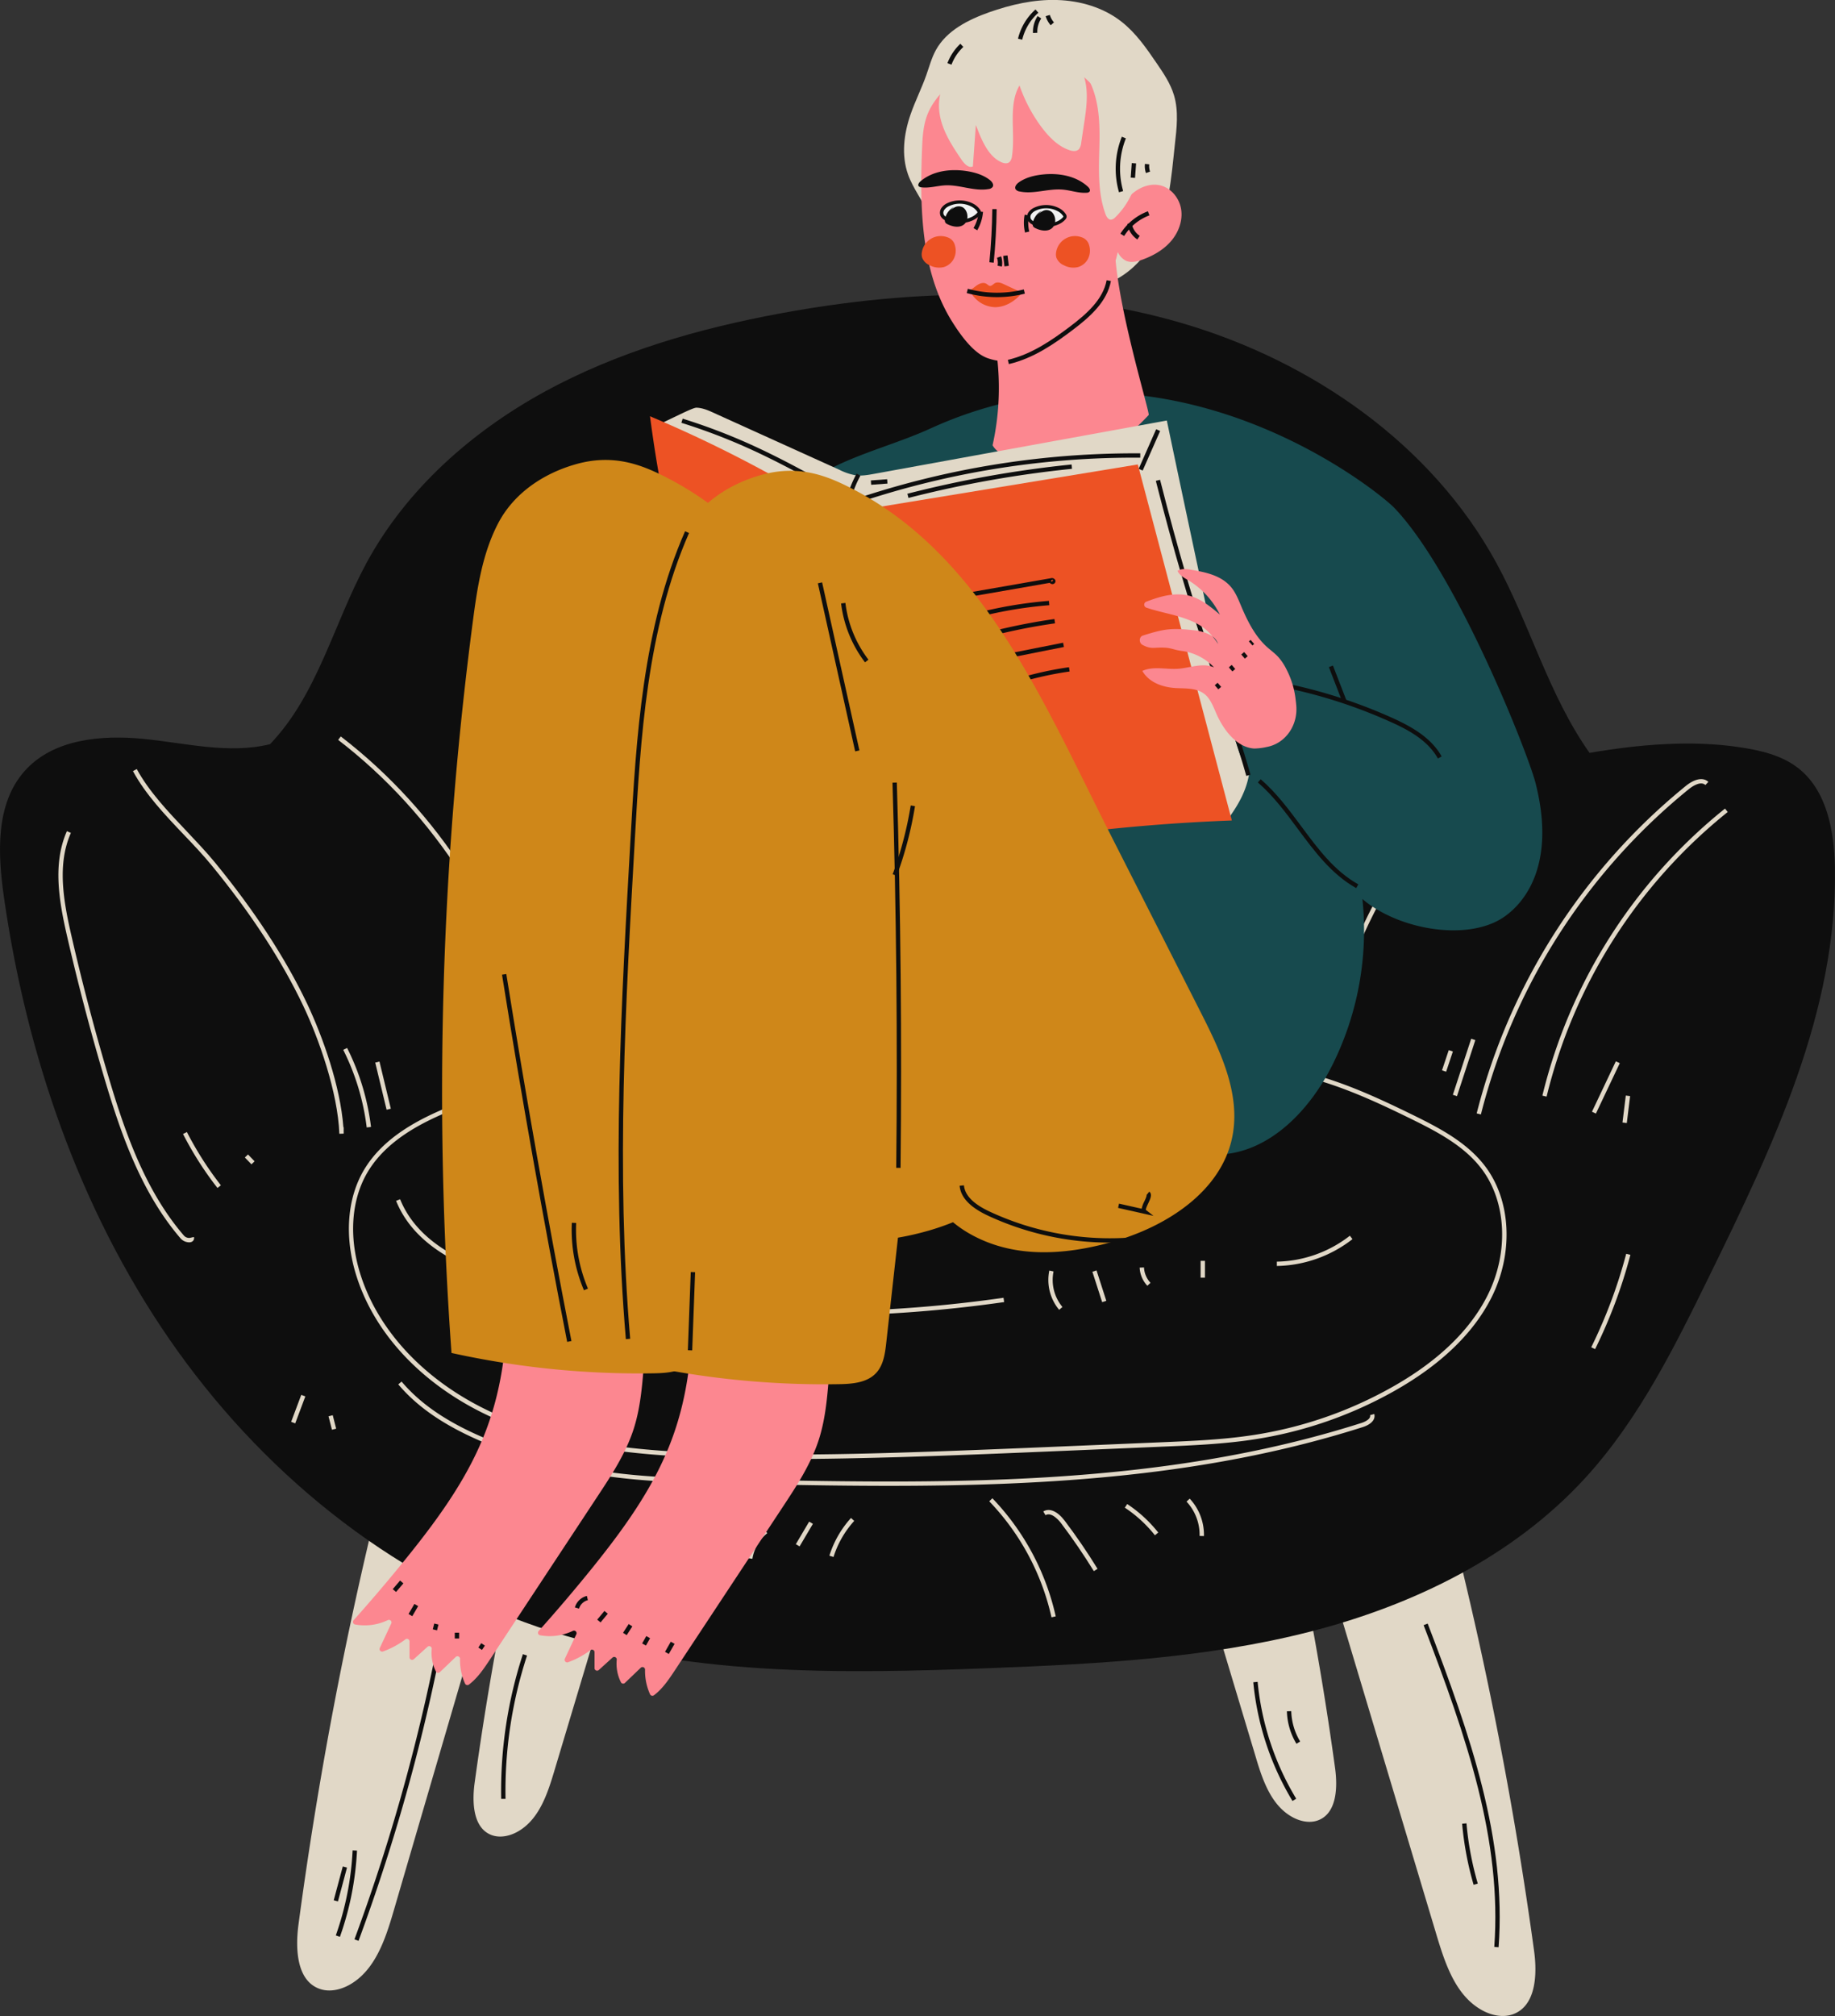 <svg xmlns="http://www.w3.org/2000/svg" width="983.26" height="1080" viewBox="0 0 983.26 1080"><rect x="0" y="0" width="983.26" height="1080" fill="#333333" stroke="none"/><g id="Слой_2" data-name="Слой 2"><g id="people08_253781314"><g id="people08_253781314-2" data-name="people08_253781314"><path d="M187 1063.45c13.8-7.55 19.38-24.15 23.79-39.25Q235.86 938.39 261 852.57c2.83-9.68 5.48-20.8.0-29.29-2.49-3.87-6.36-6.62-10.32-9a93.21 93.21.0 0 0-47.17-13A2141.88 2141.88.0 0 0 159.94 1031c-1.75 13.11-1 30.32 11.54 34.54C176.57 1067.29 182.28 1066 187 1063.45z" fill="#e1d8c7"/><path d="M794.5 1077.11c4.8 2.56 10.61 3.81 15.79 2.11C823 1075 823.81 1058 822 1045a2077.53 2077.53.0 0 0-44.33-228 96.57 96.57.0 0 0-48 12.93c-4 2.33-8 5.06-10.5 8.91-5.54 8.42-2.84 19.46.0 29.07l51.06 170.33C774.78 1053.14 780.46 1069.62 794.5 1077.11z" fill="#e1d8c7"/><path d="M692.82 973.62c3.94 2.1 8.7 3.13 12.95 1.74 10.45-3.43 11.08-17.44 9.62-28.1a1701.47 1701.47.0 0 0-36.34-186.9A79.2 79.2.0 0 0 639.7 771c-3.3 1.91-6.54 4.15-8.61 7.3-4.54 6.9-2.32 16 0 23.83L673 941.7C676.66 954 681.31 967.49 692.82 973.62z" fill="#e1d8c7"/><path d="M276.92 981.5c11.51-6.13 16.17-19.64 19.85-31.92L338.62 810c2.36-7.87 4.57-16.92.0-23.83-2.07-3.15-5.31-5.38-8.61-7.3a79.28 79.28.0 0 0-39.35-10.6 1704 1704 0 0 0-36.34 186.91c-1.46 10.66-.83 24.66 9.62 28.09C268.22 984.63 273 983.6 276.92 981.5z" fill="#e1d8c7"/><path d="M288.54 871.7c77.46 26.44 161.32 25.1 243.11 21.91 57.16-2.23 114.74-5.29 170.16-19.45s109.12-40.27 147.72-82.49c28.77-31.48 47.92-70.36 66.68-108.66 33.81-69 68.4-141.37 67-218.21-.36-19.68-4.28-41.45-19.88-53.47-8.79-6.76-20-9.37-31-11-26.1-4-54.57-1.48-80.59 3-21.89-30.93-31.83-68.64-50-101.89C767 237.83 702.86 193.46 633.36 173.11s-144-18.4-215.18-5.22C374.25 176 330.72 188.51 291.54 210s-73.94 52.39-95.21 91.67c-17.53 32.38-26.16 70.45-51.64 97-22.15 5.47-45.25-.64-68-2.85S28.3 396 13.16 413.1c-15.59 17.57-14.4 44-11.09 67.27 12 84.24 40.3 166.92 88.62 237S208 844.21 288.54 871.7z" fill="#0e0e0e"/><path d="M287.61 557.85c-14.7-63.89-53-123.42-105-163.31l-1.41 1.84c51.59 39.58 89.54 98.62 104.13 162z" fill="#e1d8c7"/><path d="M801.66 404.21l-1.55-1.74a290.67 290.67.0 0 0-91.78 160.35l2.28.45A288.34 288.34.0 0 1 801.66 404.21z" fill="#e1d8c7"/><path d="M266.73 760.67c35.23 15.16 74.43 18.65 108.14 20.06 14.47.6 29.52.9 46 .9 17.61.0 36.21-.32 60.31-1 29.8-.89 60.08-2.17 89.36-3.4L623 775c16.19-.68 32.94-1.39 49.28-3.92a221.16 221.16.0 0 0 74.3-25.6c25.12-14.05 42.8-31 52.54-50.24 12-23.75 10.64-52.08-3.35-70.48-9.53-12.53-23.81-20.17-38.85-27.53-16.75-8.19-34.73-16.63-54-21.83-27.18-7.33-55.64-7.83-83.17-8.33l-139.91-2.49c-16.53-.29-32.69-.55-48.81-.55-59.06.0-127.77 3.38-189.61 28.54-16.12 6.55-36 16.4-46.57 34.49-9 15.42-10.39 36.13-3.75 56.85C201.5 716.48 229.08 744.46 266.73 760.67zM196.81 628.22c10.23-17.49 29.66-27.1 45.44-33.52 61.46-25 129.89-28.37 188.73-28.37 16.1.0 32.25.27 48.76.56l139.92 2.49c27.39.49 55.7 1 82.6 8.24 19.1 5.15 37 13.54 53.61 21.68 14.77 7.23 28.8 14.73 38 26.85 13.46 17.71 14.72 45.05 3.12 68-9.53 18.86-26.88 35.44-51.59 49.25a218.68 218.68.0 0 1-73.53 25.34c-16.21 2.51-32.89 3.21-49 3.89l-52.41 2.2c-29.27 1.24-59.54 2.51-89.33 3.4-24.07.73-42.65 1-60.24 1-16.47.0-31.49-.29-45.93-.9-33.49-1.4-72.43-4.86-107.31-19.87-37-15.94-64.14-43.4-74.39-75.35C186.82 663.09 188.12 643.06 196.81 628.22z" fill="#e1d8c7"/><path d="M113.32 463.49c21.07 25.69 37.6 51 49.12 75.24 8.41 17.68 18.53 46.27 19.4 68.66l2.32-.08c0-1.15.0-2.29.0-3.44H184c-1.66-22.07-11-48.34-19.42-66.14-11.61-24.41-28.24-49.88-49.43-75.72-4.64-5.64-10-11.27-15.14-16.72C90.06 434.84 79.81 424 73.29 412l-2.05 1.1c6.67 12.36 17 23.28 27.05 33.84C103.43 452.31 108.74 457.91 113.32 463.49z" fill="#e1d8c7"/><path d="M186 561.42l-2.08 1A126.71 126.71.0 0 1 196.49 604l2.31-.28A128.86 128.86.0 0 0 186 561.42z" fill="#e1d8c7"/><path d="M204.11 568.59h2.33v25.98H204.11z" transform="translate(-130.67 64.36) rotate(-13.56)" fill="#e1d8c7"/><path d="M904.9 422.79c1.42-1.15 6.26-4.7 8.91-2.23l1.59-1.7c-2.72-2.53-7.19-1.74-12 2.12A330.91 330.91.0 0 0 791.26 596.46l2.26.57A328.48 328.48.0 0 1 904.9 422.79z" fill="#e1d8c7"/><path d="M768.75 570.74h31.59v2.33H768.75z" transform="translate(-3.13 1139.49) rotate(-71.87)" fill="#e1d8c7"/><path d="M769.86 567.15h11.42v2.33H769.86z" transform="translate(-8.96 1124.2) rotate(-71.55)" fill="#e1d8c7"/><path d="M729.6 762.28c-109.65 35-226.18 32.55-338.88 30.2-22.09-.46-44.94-.94-67.13-4.23A265.6 265.6.0 0 1 265 772.56c-22.88-9-38.71-19.33-49.82-32.42l-1.77 1.5c11.36 13.4 27.48 23.91 50.73 33.09a267.93 267.93.0 0 0 59.1 15.82c22.34 3.32 45.26 3.8 67.42 4.26 28.45.59 57.13 1.18 85.9 1.18C562 796 648 790.74 730.31 764.5c3.56-1.14 7-3.58 6.06-7l-2.24.64C734.68 760.08 731.54 761.66 729.6 762.28z" fill="#e1d8c7"/><path d="M531.76 802.66l-1.68 1.62a131 131 0 0 1 33.35 62.14l2.27-.5A133.29 133.29.0 0 0 531.76 802.66z" fill="#e1d8c7"/><path d="M568.64 816.12c6.2 8.2 12.07 16.8 17.47 25.56l2-1.22c-5.43-8.82-11.35-17.49-17.59-25.75-3.86-5.1-8.16-7-11.49-5l1.18 2C563.56 809.72 567.82 815 568.64 816.12z" fill="#e1d8c7"/><path d="M620.62 821A71.53 71.53.0 0 0 604 805.75l-1.28 1.94a69.4 69.4.0 0 1 16.13 14.79z" fill="#e1d8c7"/><path d="M637.49 802.85l-1.7 1.59a26.15 26.15.0 0 1 7 18.4l2.33.06A28.45 28.45.0 0 0 637.49 802.85z" fill="#e1d8c7"/><path d="M456 813.21a54.34 54.34.0 0 0-11.59 20.21l2.22.69a51.94 51.94.0 0 1 11.09-19.33z" fill="#e1d8c7"/><path d="M423.99 820.58h14.03v2.33H423.99z" transform="translate(-495.72 774.81) rotate(-59.42)" fill="#e1d8c7"/><path d="M411.13 821.35l-1.45-1.82a24.55 24.55.0 0 0-8.82 15.2l2.3.36A22.23 22.23.0 0 1 411.13 821.35z" fill="#e1d8c7"/><path d="M378.28 274.8c45.86 72.51 102.94 162.74 106.88 259.94l2.33-.09c-4-97.83-61.23-188.36-107.25-261.1-1.27-2-2.68-2.87-4.18-2.52a2 2 0 0 0-1.52 1.79 2.45 2.45.0 0 0 1.16 2.47 1.63 1.63.0 0 0 1.9-.38L376 273.27a.65.65.0 0 1 .53-.15.85.85.0 0 1 .27.09.56.56.0 0 1-.17.09.52.52.0 0 1 .32.0h0A3.85 3.85.0 0 1 378.28 274.8z" fill="#e1d8c7"/><path d="M497.92 470.83h2.33v59.08H497.92z" transform="translate(-79.33 94.29) rotate(-10)" fill="#e1d8c7"/><path d="M524.38 494.73a78.89 78.89.0 0 0-.5 29.34l2.29-.39a76.78 76.78.0 0 1 .48-28.47z" fill="#e1d8c7"/><path d="M617.35 282.87h.09v-2.33h-.1c-8.7.0-15.16 7.76-19.81 14.53A467.58 467.58.0 0 0 539 412.84l2.21.73a465.4 465.4.0 0 1 58.24-117.18C604.05 289.7 609.78 282.87 617.35 282.87z" fill="#e1d8c7"/><path d="M513.79 348.46h28.54v2.33H513.79z" transform="translate(29.38 740.01) rotate(-71.56)" fill="#e1d8c7"/><path d="M371.17 443a17.15 17.15.0 0 0 0-11.61l-2.18.8a14.83 14.83.0 0 1 0 10z" fill="#e1d8c7"/><path d="M435 704.9a728 728 0 0 0 103.06-7.35l-.33-2.3A723.23 723.23.0 0 1 288 687.45c-26-5.38-61.84-15.89-73.61-45l-2.15.87c12.18 30.1 48.8 40.87 75.29 46.36A726.13 726.13.0 0 0 435 704.9z" fill="#e1d8c7"/><path d="M562.26 680.65a25 25 0 0 0 5.27 21.05l1.77-1.51a22.66 22.66.0 0 1-4.77-19.05z" fill="#e1d8c7"/><path d="M587.89 680.55h2.33v17.12H587.89z" transform="translate(-182.86 213.71) rotate(-17.85)" fill="#e1d8c7"/><path d="M613 679l-2.33.09a15.16 15.16.0 0 0 4.13 9.73l1.68-1.6A12.83 12.83.0 0 1 613 679z" fill="#e1d8c7"/><path d="M643.33 675.45h2.33v9.03H643.33z" fill="#e1d8c7"/><path d="M723.31 662a65.55 65.55.0 0 1-39.13 13.89v2.32a67.84 67.84.0 0 0 40.53-14.38z" fill="#e1d8c7"/><path d="M925.78 435l-1.46-1.82a282.87 282.87.0 0 0-97.86 153.76l2.26.55A280.52 280.52.0 0 1 925.78 435z" fill="#e1d8c7"/><path d="M845.58 581.47h29.88v2.33H845.58z" transform="translate(-34.57 1110.62) rotate(-64.64)" fill="#e1d8c7"/><path d="M864.15 593.1h14.55v2.33H864.15z" transform="translate(175.12 1386.54) rotate(-82.98)" fill="#e1d8c7"/><path d="M35.85 445.27c-7.79 17.66-4.16 37.76.22 56.83 5.69 24.75 12.22 49.64 19.41 74 8.58 29.07 19.56 62.19 41.37 87.44a6.36 6.36.0 0 0 4.49 2 3.17 3.17.0 0 0 1.44-.3 2.18 2.18.0 0 0 1.13-2.56l-2.17.48A3.74 3.74.0 0 1 98.61 662c-21.5-24.89-32.39-57.75-40.9-86.58C50.53 551.13 44 526.28 38.34 501.58c-4.3-18.69-7.87-38.36-.36-55.37z" fill="#e1d8c7"/><path d="M100.14 606.44l-2.07 1.06a180.3 180.3.0 0 0 18.45 28.92l1.84-1.43A178.7 178.7.0 0 1 100.14 606.44z" fill="#e1d8c7"/><path d="M132.65 618.57h2.33v5.1H132.65z" transform="translate(-393.48 266.63) rotate(-43.93)" fill="#e1d8c7"/><path d="M152.1 753.71h15.42v2.33H152.1z" transform="translate(-603.11 639.43) rotate(-69.44)" fill="#e1d8c7"/><path d="M176.95 758.31h2.33v7.44H176.95z" transform="translate(-182.13 67.31) rotate(-14.25)" fill="#e1d8c7"/><path d="M871.38 671.69a266.86 266.86.0 0 1-18.74 50.07l2.08 1a268.62 268.62.0 0 0 18.91-50.52z" fill="#e1d8c7"/><path d="M237.37 864.82a1022.77 1022.77.0 0 1-47.44 174.12l2.18.81a1025.61 1025.61.0 0 0 47.55-174.52z" fill="#0e0e0e"/><path d="M188.94 991.29a159.24 159.24.0 0 1-9 45.55l2.19.78a161.38 161.38.0 0 0 9.16-46.22z" fill="#0e0e0e"/><path d="M168.83 1006.43h18.68v2.33H168.83z" transform="matrix(0.26, -0.97, 0.97, 0.26, -841.31, 920.11)" fill="#0e0e0e"/><path d="M280.19 886.17a235.81 235.81.0 0 0-11.64 77.52h2.33a233.61 233.61.0 0 1 11.52-76.76z" fill="#0e0e0e"/><path d="M673.88 901l-2.32.22a150.72 150.72.0 0 0 21 63.6l2-1.21A148.26 148.26.0 0 1 673.88 901z" fill="#0e0e0e"/><path d="M691.9 916.71l-2.33.06a35.65 35.65.0 0 0 5.11 17.4l2-1.21A33.28 33.28.0 0 1 691.9 916.71z" fill="#0e0e0e"/><path d="M803 1043.17c4.22-57.65-14.71-112.63-38-173.38l-2.17.83c23.19 60.49 42 115.21 37.86 172.38z" fill="#0e0e0e"/><path d="M785.79 976.81l-2.32.21a169.78 169.78.0 0 0 6.15 32.7l2.23-.65A166.73 166.73.0 0 1 785.79 976.81z" fill="#0e0e0e"/><path d="M806.1 491.09c13-9.09 27.18-30.75 16.64-71.83-3.93-15.34-41.88-111.84-75.57-147.14C739 263.59 626.5 171.18 498.66 229.51c-24.49 11.18-52.34 16.21-72.43 34.13-9.81 8.75-18 20-20.33 32.94-1.38 7.62-.68 15.46.29 23.15a338.91 338.91.0 0 0 77.44 175.8c31 36.5 69.37 65.9 107.41 95 18.5 14.15 39.12 29 62.38 28 27-1.21 48.38-23.78 60.48-47.9a161.53 161.53.0 0 0 16.13-89C749.5 498.24 786.89 504.57 806.1 491.09z" fill="#174a4e"/><path d="M506 136.58c6 8 16.79 10.77 26.76 10.67 8.36-.09 16.86-1.79 25 .18 5.59 1.35 10.66 4.38 16.24 5.82 17.35 4.47 35.4-7.88 43.86-23.68s9.75-34.29 11.67-52.11c1-8.81 2.08-17.89-.45-26.39-1.88-6.33-5.66-11.89-9.4-17.34-5.45-8-11-16-18.6-22C591.34 4 578.81.37 566.4.0S541.69 2.47 530 6.58c-11.25 4-22.76 9.79-28.52 20.23-2.3 4.2-3.53 8.88-5.12 13.39-2.52 7.16-6 14-8.46 21.13-3.57 10.31-5 21.8-1.36 32.09 2.72 7.69 8.06 14.2 11.12 21.76C500.53 122.31 501.41 130.41 506 136.58z" fill="#e1d8c7"/><path d="M529.26 191.89c11.89 4.07 19-.15 29.07-6a109.73 109.73.0 0 0 22-17.45 67.16 67.16.0 0 0 13.23-17.46c3-6 4.7-12.62 6.12-19.2 4-18.42 6.07-37.71 1.6-56S584.88 40.16 567.41 33.1c-19.59-7.91-43.07-1.45-58.83 12.63-4.92 4.4-9.3 9.61-11.68 15.77-2.14 5.56-2.56 11.61-2.8 17.56-1.28 31.77-.81 66.31 16.09 93.26C514.63 179.41 521.62 189.27 529.26 191.89z" fill="#fc8790"/><path d="M546.42 102.59c7.59 1.57 15.42-1.73 23.15-1 4.28.38 8.46 2 12.74 1.66a2 2 0 0 0 1.48-.57c.64-.8-.09-1.94-.84-2.63-6.38-5.91-15.79-7.5-24.44-6.55-4.46.49-9 1.63-12.62 4.22-1.2.85-2.4 2.35-1.71 3.64A3.11 3.11.0 0 0 546.42 102.59z" fill="#0e0e0e"/><path d="M506.54 99.29c7.74-.36 15.42 3.28 23.08 2a3.12 3.12.0 0 0 2.29-1.17c.75-1.27-.39-2.81-1.55-3.71-3.54-2.75-8-4.08-12.43-4.76-8.6-1.32-18.07-.15-24.7 5.48-.77.66-1.55 1.77-1 2.59a2.08 2.08.0 0 0 1.46.64C498 100.91 502.24 99.49 506.54 99.29z" fill="#0e0e0e"/><path d="M531.72 112c-.12 9.48-.64 19.06-1.57 28.49l2.31.23c.94-9.5 1.47-19.15 1.58-28.69z" fill="#0e0e0e"/><path d="M536.84 142.78a11 11 0 0 0-.4-5.43l-2.2.73a8.92 8.92.0 0 1 .31 4.29z" fill="#0e0e0e"/><path d="M537.89 136.92h2.33v5.65H537.89z" transform="translate(-12.95 66.27) rotate(-6.95)" fill="#0e0e0e"/><path d="M553 119.12c2.83 1.93 6.55 2 9.92 1.43 2.69-.48 5.42-1.46 7.23-3.5a1.66 1.66.0 0 0 .52-1 1.62 1.62.0 0 0-.34-1 8.7 8.7.0 0 0-3.29-2.84 13.94 13.94.0 0 0-12.31-.28 6.88 6.88.0 0 0-2.8 2.19 3.46 3.46.0 0 0-.39 3.42A4.17 4.17.0 0 0 553 119.12z" fill="#f1f2f2"/><path d="M552.46 119.86a12.14 12.14.0 0 0 6.95 1.91 20.28 20.28.0 0 0 3.63-.34c3.45-.62 6.06-1.89 7.74-3.78a2.52 2.52.0 0 0 .74-1.54 2.49 2.49.0 0 0-.48-1.48 9.51 9.51.0 0 0-3.62-3.15 15.11 15.11.0 0 0-13.11-.29 7.66 7.66.0 0 0-3.16 2.49 4.36 4.36.0 0 0-.45 4.31A5 5 0 0 0 552.46 119.86zm.16-5.17a6 6 0 0 1 2.45-1.89 13.1 13.1.0 0 1 11.51.25 7.72 7.72.0 0 1 3 2.55.91.91.0 0 1 .2.42s0 .15-.29.44c-1.41 1.59-3.68 2.67-6.73 3.21a18.51 18.51.0 0 1-3.31.32 10.45 10.45.0 0 1-5.95-1.6 3.22 3.22.0 0 1-1.16-1.19A2.61 2.61.0 0 1 552.62 114.69z" fill="#0e0e0e"/><path d="M553.45 119.08a2.93 2.93.0 0 0 .14 2.22 3.08 3.08.0 0 0 1.38 1c2.75 1.33 6.31 1.92 8.65.0 2.09-1.76 2.33-5.13.93-7.47a4.26 4.26.0 0 0-6-1.65 14.34 14.34.0 0 0-3.55 2.72l3.13-3A9.72 9.72.0 0 0 553.45 119.08z" fill="#0e0e0e"/><path d="M506.39 116.94c2.94 2 6.78 2.11 10.27 1.48 2.78-.5 5.62-1.51 7.49-3.62a1.71 1.71.0 0 0 .54-1 1.8 1.8.0 0 0-.35-1 8.91 8.91.0 0 0-3.41-2.94 14.41 14.41.0 0 0-12.74-.29 7 7 0 0 0-2.91 2.27 3.6 3.6.0 0 0-.4 3.53A4.31 4.31.0 0 0 506.39 116.94z" fill="#f1f2f2"/><path d="M505.87 117.71a12.63 12.63.0 0 0 7.21 2 20.78 20.78.0 0 0 3.75-.35c3.63-.65 6.25-1.93 8-3.92a2.27 2.27.0 0 0 .28-3.12 9.9 9.9.0 0 0-3.76-3.26 15.61 15.61.0 0 0-13.57-.3 7.92 7.92.0 0 0-3.27 2.58 4.52 4.52.0 0 0-.47 4.46A5.24 5.24.0 0 0 505.87 117.71zm.18-5.36a6 6 0 0 1 2.53-1.95 13.18 13.18.0 0 1 5.68-1.26 13.37 13.37.0 0 1 6.23 1.52 8.06 8.06.0 0 1 3.08 2.63 1 1 0 0 1 .2.44 1.2 1.2.0 0 1-.31.46c-1.46 1.64-3.8 2.76-7 3.33a19.8 19.8.0 0 1-3.42.32 10.81 10.81.0 0 1-6.17-1.66 3.29 3.29.0 0 1-1.2-1.23A2.63 2.63.0 0 1 506.05 112.35z" fill="#0e0e0e"/><path d="M506.41 117a2.93 2.93.0 0 0 .14 2.22 3.08 3.08.0 0 0 1.38 1c2.75 1.33 6.31 1.92 8.65.0 2.09-1.75 2.33-5.13.93-7.47a4.68 4.68.0 0 0-1.69-1.73 4.77 4.77.0 0 0-4.32.08 14 14 0 0 0-3.55 2.72l3.13-3A9.75 9.75.0 0 0 506.41 117z" fill="#0e0e0e"/><path d="M524.42 113.32a20.91 20.91.0 0 1-2.78 8.87l2 1.18a23.25 23.25.0 0 0 3.09-9.86z" fill="#0e0e0e"/><path d="M549.06 115a22.27 22.27.0 0 0 .2 9.58l2.26-.54a20.23 20.23.0 0 1-.18-8.59z" fill="#0e0e0e"/><path d="M533.17 164.56c5.43.0 10.7-3.1 14.52-7.75L538 152.3c-1.57-.73-3.37-1.45-4.9-.6-.94.54-1.79 1.66-2.82 1.45-.59-.12-1-.66-1.56-1-1.44-1-3.29-.52-4.77.39s-2.78 2.22-4.33 2.94A15.36 15.36.0 0 0 533.17 164.56z" fill="#ed5224"/><path d="M570.08 142.11a10.77 10.77.0 0 0 7.46 1 8.9 8.9.0 0 0 5.48-4.51 9.71 9.71.0 0 0 .61-7.1 6.06 6.06.0 0 0-4.14-4.42 10.22 10.22.0 0 0-13.56 7.9 6.59 6.59.0 0 0 .12 3.06A7.35 7.35.0 0 0 570.08 142.11z" fill="#ed5224"/><path d="M498.16 142.11a10.74 10.74.0 0 0 7.45 1 8.9 8.9.0 0 0 5.48-4.51 9.71 9.71.0 0 0 .61-7.1 6.06 6.06.0 0 0-4.14-4.42 10.22 10.22.0 0 0-13.56 7.9 6.59 6.59.0 0 0 .12 3.06A7.34 7.34.0 0 0 498.16 142.11z" fill="#ed5224"/><path d="M549.16 157.32l-.56-2.26a59.33 59.33.0 0 1-30-.35L518 157a62 62 0 0 0 16.29 2.18A61.13 61.13.0 0 0 549.16 157.32z" fill="#0e0e0e"/><path d="M598.93 135a9.84 9.84.0 0 0 4.38 4.69c2.7 1.22 5.86.47 8.65-.53 5.83-2.08 11.4-5.23 15.46-9.91s6.43-11 5.48-17.12-5.62-11.74-11.69-12.93c-5.38-1.06-11 1.36-15 5s-6.88 8.51-9.63 13.26c1.38.54 1.12 2.52.78 4A19.86 19.86.0 0 0 598.93 135z" fill="#fc8790"/><path d="M615.91 115.37l-.82-2.18a29.74 29.74.0 0 0-14.73 12l2 1.23A27.41 27.41.0 0 1 615.91 115.37z" fill="#0e0e0e"/><path d="M610.71 126.34a10 10 0 0 1-4.33-6.76l-2.3.34a12.28 12.28.0 0 0 5.35 8.36z" fill="#0e0e0e"/><path d="M597.44 130.23a81.51 81.51.0 0 0 .27 8.33l.42-.55z" fill="#fc8790"/><path d="M615.5 222.33c.81-.87-15.41-53.28-17.79-83.77a169.4 169.4.0 0 1-63.57 51.71 141.54 141.54.0 0 1-2.28 48.25C536 246.77 573.68 267.33 615.5 222.33z" fill="#fc8790"/><path d="M595.27 150.55l-2.29-.43c-1.93 10.29-10.6 18-19.68 24.86-9.37 7.05-20.45 14.82-33.25 17.8l.52 2.27c13.25-3.08 24.57-11 34.13-18.21S593.19 161.62 595.27 150.55z" fill="#0e0e0e"/><path d="M558 68c4.13 5.53 9.15 10.55 15.26 12.51 1.69.54 3.75.72 5-.75a6.93 6.93.0 0 0 1.1-3.32q.78-5.24 1.57-10.46c1.28-8.46 2.51-17.43-.25-25.42a27.78 27.78.0 0 0-16-16.38c-7-2.79-14.53-3-21.88-2.3-9.2.85-18.56 3.11-26.27 8.92S502.92 46.5 503.14 57.08s6.25 19.93 12 28.35c1.54 2.26 3.83 4.78 6.16 3.75q.81-11.13 1.6-22.25c3 8 6.57 16.79 13.63 19.95 1.51.68 3.41 1 4.6-.29a5.88 5.88.0 0 0 1.16-3.16c1.87-12.64-2.22-27 4-37.65A82.56 82.56.0 0 0 558 68z" fill="#e1d8c7"/><path d="M592.33 114.6c.52 1.46 1.49 3.14 3 3.09a3.78 3.78.0 0 0 2.29-1.29c7.62-7.37 11.93-17.75 13.1-28.28s-.63-21.23-3.88-31.32c-1.77-5.49-4.14-11.06-8.58-14.74S586.83 37.29 582.41 41c6.44 10.74 7 23.91 6.71 36.43S588.06 102.83 592.33 114.6z" fill="#e1d8c7"/><path d="M556.39 6.82l-1.54-1.74a30.46 30.46.0 0 0-9.37 15.65l2.26.54A28.19 28.19.0 0 1 556.39 6.82z" fill="#0e0e0e"/><path d="M556 8.61a15.25 15.25.0 0 0-2.49 9.07l2.33-.11a13 13 0 0 1 2.1-7.68z" fill="#0e0e0e"/><path d="M562.54 8l-2.23.68A13.09 13.09.0 0 0 563 13.52L564.76 12A10.67 10.67.0 0 1 562.54 8z" fill="#0e0e0e"/><path d="M601.13 73.24A46.13 46.13.0 0 0 599.59 103l2.24-.64a43.8 43.8.0 0 1 1.46-28.23z" fill="#0e0e0e"/><path d="M603.39 90.17h7.79v2.33H603.39z" transform="translate(471.54 690.26) rotate(-85.78)" fill="#0e0e0e"/><path d="M613.5 87.8a11.33 11.33.0 0 0 .54 4.9l2.2-.76a9.15 9.15.0 0 1-.43-3.89z" fill="#0e0e0e"/><path d="M514.6 23.45a27.77 27.77.0 0 0-6.93 10.38l2.17.82a25.53 25.53.0 0 1 6.36-9.51z" fill="#0e0e0e"/><path d="M469.45 340.21c16.14 7.12 33.09 12.26 49.26 19.31 15.84 6.9 30.83 15.6 45.78 24.28 30.8 17.88 62.49 37.37 93.3 55.25 5.47-7.41 9.86-14.94 11.45-24-6.57-12.35-9.5-26.26-12.36-40-10.42-50-21.23-99.81-31.65-149.77L468.34 253.86c-3.3.6-6.67 1.2-10 .74a31.88 31.88.0 0 1-8.62-2.95l-65.62-29.72c-3.5-1.59-7.06-3.4-10.9-3.52-2.1-.06-13 5.77-22.82 10.19 12.74 7.69 18 21.83 26.36 34.16A219.29 219.29.0 0 0 469.45 340.21z" fill="#e1d8c7"/><path d="M474.21 369.51c1.33-1.55.68-3.91.0-5.82q-16.16-43-32.32-86a28 28 0 0 0-3.38-7c-2.2-3-5.46-4.94-8.64-6.82A695.25 695.25.0 0 0 348.3 223a724.06 724.06.0 0 0 39.06 158.23l83-10.26C471.75 370.83 473.29 370.58 474.21 369.51z" fill="#ed5224"/><path d="M609.68 248.82 419.77 280c5.8 64.24 33 124.2 59.89 182.87a997.55 997.55.0 0 1 180.41-23.32Q634.89 344.19 609.68 248.82z" fill="#ed5224"/><path d="M451.76 264c-16.38-9.16-33.31-18.63-50.77-26.43a320 320 0 0 0-35.19-13.28l-.69 2.22A317.39 317.39.0 0 1 4e2 239.69c17.36 7.75 34.25 17.2 50.58 26.34z" fill="#0e0e0e"/><path d="M611 242.86a470.05 470.05.0 0 0-150 23.59l.72 2.21A465.38 465.38.0 0 1 611 245.19z" fill="#0e0e0e"/><path d="M574.21 248.84a596.06 596.06.0 0 0-88 15.67l.58 2.25a595.47 595.47.0 0 1 87.61-15.6z" fill="#0e0e0e"/><path d="M466.72 257.05h8.75v2.33h-8.75z" transform="translate(-17.77 35.46) rotate(-4.23)" fill="#0e0e0e"/><path d="M459 253.73a64.81 64.81.0 0 0-5 12l2.23.67a61.47 61.47.0 0 1 4.81-11.59z" fill="#0e0e0e"/><path d="M604.32 239.86h23.16v2.33H604.32z" transform="translate(146.74 707.2) rotate(-66.19)" fill="#0e0e0e"/><path d="M667.82 415.67l2.24-.63c-4.15-14.81-9.28-29.58-14.25-43.85-1.77-5.1-3.54-10.2-5.27-15.3-10.22-30.13-19.69-62.47-28.94-98.86l-2.26.57c9.27 36.45 18.75 68.85 29 99q2.61 7.67 5.28 15.31C658.57 386.19 663.69 400.92 667.82 415.67z" fill="#0e0e0e"/><path d="M511 321.15a4.25 4.25.0 0 0 .67-.06l51-8.88v.31l.76.31a1.61 1.61.0 0 0 1.76-.49 1.45 1.45.0 0 0 .2-1.69 2.08 2.08.0 0 0-2.43-.86l-51 8.89v-.38l-.76-.27a1.62 1.62.0 0 0-1.74.53 1.45 1.45.0 0 0-.17 1.68A1.88 1.88.0 0 0 511 321.15zm52.46-10.34a.76.76.0 0 1 .86-.14l-.53.89h-.5A.83.83.0 0 1 563.42 310.81zm-52.6 8.49h.49a.87.87.0 0 1-.16.75.75.75.0 0 1-.83.17z" fill="#0e0e0e"/><path d="M562.05 321.9a227.62 227.62.0 0 0-49.11 9.44l.69 2.22a225.42 225.42.0 0 1 48.61-9.34z" fill="#0e0e0e"/><path d="M565 331.63a316.89 316.89.0 0 0-43.45 9.29l.64 2.24a314.17 314.17.0 0 1 43.14-9.22z" fill="#0e0e0e"/><path d="M529.94 348.21h40.32v2.33H529.94z" transform="translate(-57.51 113.83) rotate(-11.23)" fill="#0e0e0e"/><path d="M572.81 357.44a187.73 187.73.0 0 0-31.9 7.45l.73 2.21a184.73 184.73.0 0 1 31.5-7.36z" fill="#0e0e0e"/><path d="M317.48 839.83q-14 17.35-28.86 33.94a1.38 1.38.0 0 0 .8 2.28A28.66 28.66.0 0 0 307 873.68a1.37 1.37.0 0 1 1.8 1.84l-6.13 13.09a1.38 1.38.0 0 0 1.73 1.88 45.63 45.63.0 0 0 12-6.48 1.36 1.36.0 0 1 2.17 1.1v8.54a1.37 1.37.0 0 0 2.3 1l7.32-6.64a1.36 1.36.0 0 1 2.28 1.11 22.14 22.14.0 0 0 2.25 12.11 1.36 1.36.0 0 0 2.15.33l8.46-8.11a1.37 1.37.0 0 1 2.31 1 30.34 30.34.0 0 0 2.69 13.23 1.38 1.38.0 0 0 2.05.53c4.67-3.49 8-8.51 11.26-13.41l57.56-87.14c7.63-11.56 15.35-23.3 19.58-36.49 3.2-10 4.3-20.51 5.17-31a785.1 785.1.0 0 0 1-116.09c-.31-4.82-.7-9.75-2.77-14.11-4.61-9.75-16.36-14-27.14-14.52a62.93 62.93.0 0 0-42.52 14.21c-3.18 2.63-6.18 5.7-7.63 9.56-1.75 4.68-1 9.87-.29 14.82 6.8 45.78 11.53 93.88-4.69 137.23C350.49 796.62 334.4 818.82 317.48 839.83z" fill="#fc8790"/><path d="M486.74 613q2.19-19.65 4.37-39.29A66.11 66.11.0 0 0 486.74 613z" fill="#cf8719"/><path d="M449.55 741.53c7.13-.12 15.07-.75 19.92-6 3.95-4.25 4.78-10.44 5.42-16.21L486.74 613a66.11 66.11.0 0 1 4.37-39.29q-2.17 19.65-4.37 39.29c3.58 19.52 15.14 37.71 32.4 47.68 22.87 13.21 49.83 12.27 77.24 4.51 28.75-8.14 58.07-26.91 63.94-56.2 4.58-22.88-6.29-45.71-16.85-66.52l-47.78-94.1C558.82 375.73 525.78 295 452.36 259.69c-11.2-5.38-25.6-10.55-44.49-5.24C390.29 259.4 374.44 270 366 286.22S354.81 320.89 352.44 339A1937.18 1937.18.0 0 0 341 730.63 467.85 467.85.0 0 0 449.55 741.53z" fill="#cf8719"/><path d="M218.33 834q-14 17.36-28.86 34a1.38 1.38.0 0 0 .8 2.27 28.65 28.65.0 0 0 17.58-2.36 1.37 1.37.0 0 1 1.8 1.83l-6.13 13.1a1.38 1.38.0 0 0 1.73 1.88 45.66 45.66.0 0 0 12-6.49 1.37 1.37.0 0 1 2.18 1.11v8.54a1.38 1.38.0 0 0 2.3 1l7.32-6.64a1.36 1.36.0 0 1 2.28 1.11 22.23 22.23.0 0 0 2.25 12.11 1.36 1.36.0 0 0 2.15.32l8.46-8.11a1.37 1.37.0 0 1 2.31 1.05 30.41 30.41.0 0 0 2.69 13.22 1.38 1.38.0 0 0 2.06.54c4.66-3.5 8-8.52 11.25-13.41Q291.25 845.48 320 801.9c7.63-11.55 15.35-23.29 19.58-36.48 3.2-10 4.3-20.52 5.17-31a785.23 785.23.0 0 0 1-116.1c-.31-4.81-.7-9.75-2.77-14.1-4.61-9.76-16.36-14-27.14-14.53a63 63 0 0 0-42.52 14.22c-3.18 2.63-6.18 5.69-7.63 9.55-1.75 4.68-1 9.88-.29 14.82 6.8 45.79 11.53 93.89-4.69 137.24C251.34 790.81 235.25 813 218.33 834z" fill="#fc8790"/><path d="M387.58 607.25 392 567.88A66.29 66.29.0 0 0 387.58 607.25z" fill="#cf8719"/><path d="M350.4 735.71c7.13-.12 15.07-.75 19.92-6 3.95-4.26 4.78-10.45 5.42-16.22q5.92-53.13 11.84-106.26A66.29 66.29.0 0 1 392 567.88l-4.38 39.37c3.58 19.52 15.13 37.7 32.41 47.61 23 13.17 51.76 11.78 77.24 4.51 28.73-8.21 58.07-26.91 63.94-56.21 4.58-22.87-6.29-45.71-16.85-66.51l-47.78-94.11c-36.87-72.63-69.91-153.4-143.33-188.67-11.2-5.38-25.6-10.55-44.49-5.23-17.58 4.94-33.43 15.57-41.87 31.77s-11.19 34.67-13.56 52.77a1937.93 1937.93.0 0 0-11.4 391.63A467.31 467.31.0 0 0 350.4 735.71z" fill="#cf8719"/><path d="M369.21 285.55l-2.13-.93C344.28 336.4 340.89 396 337.9 448.56c-5 88.14-10.2 179.28-2.54 268.85l2.31-.2c-7.64-89.4-2.46-180.46 2.55-268.52C343.2 396.32 346.58 337 369.21 285.55z" fill="#0e0e0e"/><path d="M482.55 625.66c.74-68.52.06-138-2-206.44l-2.32.08c2.07 68.42 2.75 137.85 2 206.33z" fill="#0e0e0e"/><path d="M488 431.5a198.83 198.83.0 0 1-9.67 36.86l2.19.8a200.19 200.19.0 0 0 9.77-37.28z" fill="#0e0e0e"/><path d="M210.29 848.58h6.06v2.33H210.29z" transform="translate(-570.92 459.18) rotate(-49.43)" fill="#0e0e0e"/><path d="M218.35 861.42h6.25v2.33h-6.25z" transform="translate(-635.01 618.57) rotate(-59.7)" fill="#0e0e0e"/><path d="M231.83 870.36h3.2v2.33H231.83z" transform="translate(-668.66 888.5) rotate(-76.08)" fill="#0e0e0e"/><path d="M243.69 874.67h2.33v3.1H243.69z" fill="#0e0e0e"/><path d="M256.68 880.9h2.8v2.33H256.68z" transform="translate(-619.11 607.86) rotate(-56.33)" fill="#0e0e0e"/><path d="M315 857.24l-.53-2.27a8.88 8.88.0 0 0-6.43 6.16l2.24.63A6.61 6.61.0 0 1 315 857.24z" fill="#0e0e0e"/><path d="M319.79 864.97h6.06v2.33H319.79z" transform="translate(-549.24 559.69) rotate(-50.2)" fill="#0e0e0e"/><path d="M333.53 871.91h5.59v2.33H333.53z" transform="translate(-579.66 682.44) rotate(-57.18)" fill="#0e0e0e"/><path d="M343.95 877.84h4.52v2.33H343.95z" transform="translate(-589.86 751.43) rotate(-60.74)" fill="#0e0e0e"/><path d="M355.76 881.65h6.26v2.33H355.76z" transform="translate(-585.67 756.47) rotate(-60.26)" fill="#0e0e0e"/><path d="M448.19 311.18h2.33v92.22H448.19z" transform="translate(-66.75 105.88) rotate(-12.52)" fill="#0e0e0e"/><path d="M453 323l-2.31.28a64.83 64.83.0 0 0 12.81 31.54l1.85-1.41A62.49 62.49.0 0 1 453 323z" fill="#0e0e0e"/><path d="M271.3 521.81l-2.3.36c10.46 65.47 22.21 131.65 34.91 196.7l2.29-.44C293.5 653.4 281.76 587.25 271.3 521.81z" fill="#0e0e0e"/><path d="M306.41 655.07a82.89 82.89.0 0 0 6.5 36.16l2.14-.91a80.37 80.37.0 0 1-6.31-35.15z" fill="#0e0e0e"/><path d="M349.57 701.28h41.92v2.33H349.57z" transform="translate(-345.15 1046.73) rotate(-87.88)" fill="#0e0e0e"/><path d="M594.86 665.69c3.08.0 6.17-.09 9.25-.28l-.15-2.32a152.67 152.67.0 0 1-73.63-14c-8.78-4.1-13.3-8.7-13.82-14.08l-2.31.22c.6 6.27 5.55 11.49 15.14 16A155.1 155.1.0 0 0 594.86 665.69z" fill="#0e0e0e"/><path d="M611.75 647.54l-12.14-2.72-.51 2.27 19 4.29-4.07-3.18c-.21-.5.72-2.46 1.21-3.51 1.15-2.42 2.33-4.93.58-6.3l-1.46 1.8c.2.5-.72 2.46-1.22 3.51A14.62 14.62.0 0 0 611.75 647.54z" fill="#0e0e0e"/><path d="M726.7 475.78l1.14-2c-12.8-7.16-21.45-18.82-30.62-31.17-6.54-8.82-13.31-17.94-21.69-25.15L674 419.18c8.19 7.05 14.88 16.06 21.35 24.78C704.26 456 713.47 468.36 726.7 475.78z" fill="#0e0e0e"/><path d="M770.48 406.36l2-1.13c-5.71-10.32-16.91-16.38-27.12-20.94a275 275 0 0 0-52.57-17.37l-.5 2.28a271 271 0 0 1 52.12 17.22C754.79 391 765.11 396.66 770.48 406.36z" fill="#0e0e0e"/><path d="M715.58 356.27h2.33v19.88H715.58z" transform="translate(-83.9 283.73) rotate(-21.18)" fill="#0e0e0e"/><path d="M636.84 310.91c-2.24-1.31-4.77-2.58-5.87-5.09 2.22-1.38 5-1 7.59-.54 7.85 1.34 16.47 3.14 21.65 9.94 2.1 2.75 3.42 6.09 4.79 9.34 3.4 8.08 7.45 16.16 13.7 21.86 2.06 1.88 4.34 3.47 6.24 5.54a30.24 30.24.0 0 1 4.45 6.73 46.33 46.33.0 0 1 4.73 15.07c.18 1.38.34 2.74.46 4.09 1 10.95-6 20.5-15.73 22.3A32.53 32.53.0 0 1 672 401c-9.07-.58-16.19-9.49-20.2-18.62-1.56-3.57-3-7.44-5.72-10-4.27-3.92-10.31-3.48-15.75-3.75-6.87-.34-14.45-2.72-18.23-9.2 5.88-2.69 12.72-.7 19.14-1.15s13.11-3.4 19.25-.77a28.72 28.72.0 0 0-17.16-8.77c-4.28-.54-5.59-1.67-9.89-1.8-5.25-.16-6.63 1-11.26-1.46-2-1.07-1.88-4.37.22-5 11.46-3.63 15.38-4.17 27.41-2.82a22.64 22.64.0 0 1 5.5 1.15 18.67 18.67.0 0 1 4.38 2.08 36.29 36.29.0 0 1 3 4.09 8.79 8.79.0 0 0-3-4.09c-4.2-5.06-8.94-7.55-15.37-9.76-6.61-2.26-13.5-3.35-20.09-5.61a1.7 1.7.0 0 1-.19-3.11c7.88-3.05 16.21-5.45 24.32-2.94 5.67 1.76 10.59 5.76 15.3 9.78A44.9 44.9.0 0 0 636.84 310.91z" fill="#fc8790"/><path d="M669.14 343.69h2.9v1.23H669.14z" transform="translate(850.33 1076.37) rotate(-130.97)" fill="#0e0e0e"/><path d="M665.36 350.08h2.9v2.02H665.36z" transform="translate(838.96 1084.75) rotate(-130.97)" fill="#0e0e0e"/><path d="M658.78 356.94h2.9v2.02H658.78z" transform="translate(822.92 1091.13) rotate(-130.98)" fill="#0e0e0e"/><path d="M651.24 366.52h2.9v2.02H651.24z" transform="translate(803.2 1101.3) rotate(-130.98)" fill="#0e0e0e"/></g></g></g></svg>